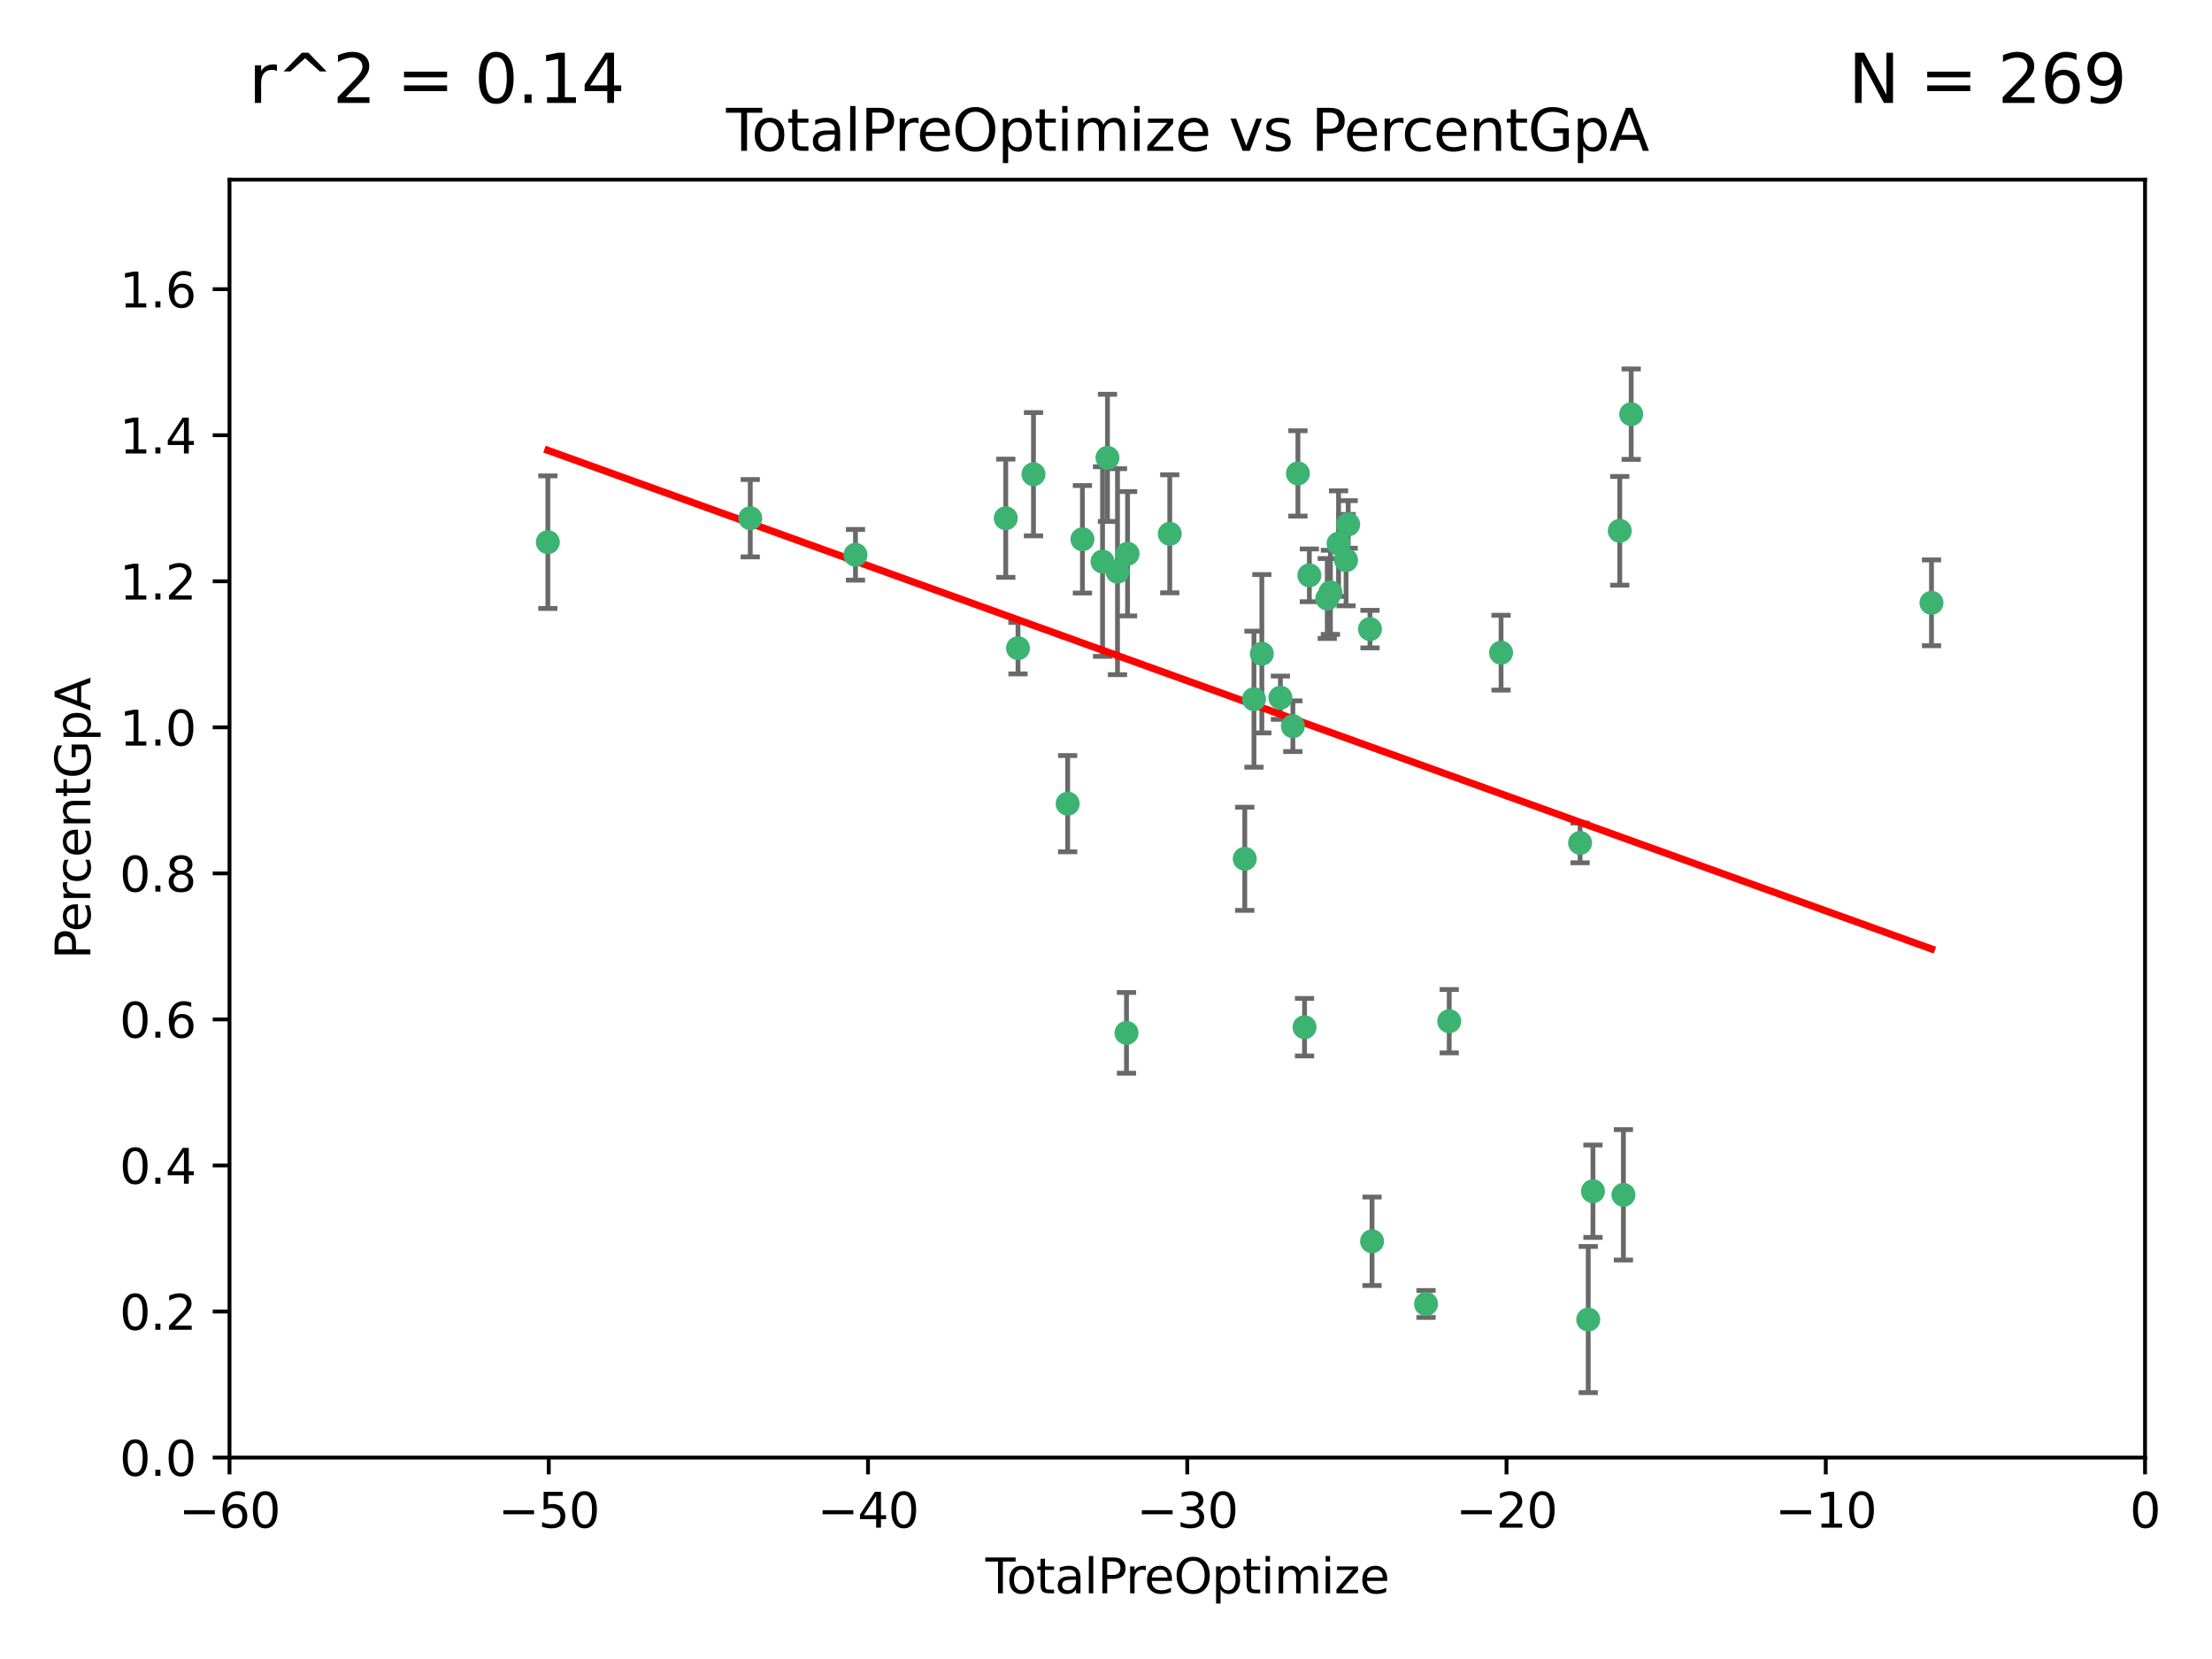 <?xml version="1.0" encoding="utf-8" standalone="no"?>
<!DOCTYPE svg PUBLIC "-//W3C//DTD SVG 1.1//EN"
  "http://www.w3.org/Graphics/SVG/1.1/DTD/svg11.dtd">
<svg xmlns:xlink="http://www.w3.org/1999/xlink" width="460.8pt" height="345.6pt" viewBox="0 0 460.8 345.6" xmlns="http://www.w3.org/2000/svg" version="1.1">
 <defs>
  <style type="text/css">*{stroke-linejoin: round; stroke-linecap: butt}</style>
 </defs>
 <g id="figure_1">
  <g id="patch_1">
   <path d="M 0 345.6 
L 460.8 345.6 
L 460.8 0 
L 0 0 
z
" style="fill: #ffffff"/>
  </g>
  <g id="axes_1">
   <g id="patch_2">
    <path d="M 47.81 303.64 
L 446.85 303.64 
L 446.85 37.422 
L 47.81 37.422 
z
" style="fill: #ffffff"/>
   </g>
   <g id="PathCollection_1">
    <defs>
     <path id="m03fcc52e86" d="M 0 1.118 
C 0.297 1.118 0.581 1 0.791 0.791 
C 1 0.581 1.118 0.297 1.118 0 
C 1.118 -0.297 1 -0.581 0.791 -0.791 
C 0.581 -1 0.297 -1.118 0 -1.118 
C -0.297 -1.118 -0.581 -1 -0.791 -0.791 
C -1 -0.581 -1.118 -0.297 -1.118 0 
C -1.118 0.297 -1 0.581 -0.791 0.791 
C -0.581 1 -0.297 1.118 0 1.118 
z
" style="stroke: #3cb371"/>
    </defs>
    <g clip-path="url(#pe4e4aa3146)">
     <use xlink:href="#m03fcc52e86" x="114.124" y="112.942" style="fill: #3cb371; stroke: #3cb371"/>
     <use xlink:href="#m03fcc52e86" x="156.294" y="107.951" style="fill: #3cb371; stroke: #3cb371"/>
     <use xlink:href="#m03fcc52e86" x="178.212" y="115.575" style="fill: #3cb371; stroke: #3cb371"/>
     <use xlink:href="#m03fcc52e86" x="209.52" y="107.957" style="fill: #3cb371; stroke: #3cb371"/>
     <use xlink:href="#m03fcc52e86" x="212.071" y="135.027" style="fill: #3cb371; stroke: #3cb371"/>
     <use xlink:href="#m03fcc52e86" x="215.291" y="98.789" style="fill: #3cb371; stroke: #3cb371"/>
     <use xlink:href="#m03fcc52e86" x="222.415" y="167.422" style="fill: #3cb371; stroke: #3cb371"/>
     <use xlink:href="#m03fcc52e86" x="225.49" y="112.342" style="fill: #3cb371; stroke: #3cb371"/>
     <use xlink:href="#m03fcc52e86" x="229.683" y="116.981" style="fill: #3cb371; stroke: #3cb371"/>
     <use xlink:href="#m03fcc52e86" x="230.709" y="95.379" style="fill: #3cb371; stroke: #3cb371"/>
     <use xlink:href="#m03fcc52e86" x="232.794" y="119.09" style="fill: #3cb371; stroke: #3cb371"/>
     <use xlink:href="#m03fcc52e86" x="234.671" y="215.165" style="fill: #3cb371; stroke: #3cb371"/>
     <use xlink:href="#m03fcc52e86" x="234.891" y="115.354" style="fill: #3cb371; stroke: #3cb371"/>
     <use xlink:href="#m03fcc52e86" x="243.682" y="111.2" style="fill: #3cb371; stroke: #3cb371"/>
     <use xlink:href="#m03fcc52e86" x="259.308" y="178.902" style="fill: #3cb371; stroke: #3cb371"/>
     <use xlink:href="#m03fcc52e86" x="261.223" y="145.65" style="fill: #3cb371; stroke: #3cb371"/>
     <use xlink:href="#m03fcc52e86" x="262.865" y="136.185" style="fill: #3cb371; stroke: #3cb371"/>
     <use xlink:href="#m03fcc52e86" x="266.733" y="145.347" style="fill: #3cb371; stroke: #3cb371"/>
     <use xlink:href="#m03fcc52e86" x="269.328" y="151.28" style="fill: #3cb371; stroke: #3cb371"/>
     <use xlink:href="#m03fcc52e86" x="270.381" y="98.62" style="fill: #3cb371; stroke: #3cb371"/>
     <use xlink:href="#m03fcc52e86" x="271.762" y="213.983" style="fill: #3cb371; stroke: #3cb371"/>
     <use xlink:href="#m03fcc52e86" x="272.764" y="119.85" style="fill: #3cb371; stroke: #3cb371"/>
     <use xlink:href="#m03fcc52e86" x="276.495" y="124.676" style="fill: #3cb371; stroke: #3cb371"/>
     <use xlink:href="#m03fcc52e86" x="277.15" y="123.393" style="fill: #3cb371; stroke: #3cb371"/>
     <use xlink:href="#m03fcc52e86" x="278.846" y="113.24" style="fill: #3cb371; stroke: #3cb371"/>
     <use xlink:href="#m03fcc52e86" x="280.408" y="116.68" style="fill: #3cb371; stroke: #3cb371"/>
     <use xlink:href="#m03fcc52e86" x="280.853" y="109.247" style="fill: #3cb371; stroke: #3cb371"/>
     <use xlink:href="#m03fcc52e86" x="285.392" y="131.055" style="fill: #3cb371; stroke: #3cb371"/>
     <use xlink:href="#m03fcc52e86" x="285.823" y="258.58" style="fill: #3cb371; stroke: #3cb371"/>
     <use xlink:href="#m03fcc52e86" x="297.068" y="271.638" style="fill: #3cb371; stroke: #3cb371"/>
     <use xlink:href="#m03fcc52e86" x="301.902" y="212.736" style="fill: #3cb371; stroke: #3cb371"/>
     <use xlink:href="#m03fcc52e86" x="312.699" y="135.965" style="fill: #3cb371; stroke: #3cb371"/>
     <use xlink:href="#m03fcc52e86" x="329.161" y="175.595" style="fill: #3cb371; stroke: #3cb371"/>
     <use xlink:href="#m03fcc52e86" x="330.86" y="274.885" style="fill: #3cb371; stroke: #3cb371"/>
     <use xlink:href="#m03fcc52e86" x="331.843" y="248.154" style="fill: #3cb371; stroke: #3cb371"/>
     <use xlink:href="#m03fcc52e86" x="337.425" y="110.578" style="fill: #3cb371; stroke: #3cb371"/>
     <use xlink:href="#m03fcc52e86" x="338.189" y="248.906" style="fill: #3cb371; stroke: #3cb371"/>
     <use xlink:href="#m03fcc52e86" x="339.806" y="86.28" style="fill: #3cb371; stroke: #3cb371"/>
     <use xlink:href="#m03fcc52e86" x="402.364" y="125.576" style="fill: #3cb371; stroke: #3cb371"/>
    </g>
   </g>
   <g id="matplotlib.axis_1">
    <g id="xtick_1">
     <g id="line2d_1">
      <defs>
       <path id="m1da0d27ad4" d="M 0 0 
L 0 3.5 
" style="stroke: #000000; stroke-width: 0.8"/>
      </defs>
      <g>
       <use xlink:href="#m1da0d27ad4" x="47.81" y="303.64" style="stroke: #000000; stroke-width: 0.8"/>
      </g>
     </g>
     <g id="text_1">
      <!-- −60 -->
      <g transform="translate(37.258 318.238)scale(0.1 -0.1)">
       <defs>
        <path id="DejaVuSans-2212" d="M 678 2272 
L 4684 2272 
L 4684 1741 
L 678 1741 
L 678 2272 
z
" transform="scale(0.016)"/>
        <path id="DejaVuSans-36" d="M 2113 2584 
Q 1688 2584 1439 2293 
Q 1191 2003 1191 1497 
Q 1191 994 1439 701 
Q 1688 409 2113 409 
Q 2538 409 2786 701 
Q 3034 994 3034 1497 
Q 3034 2003 2786 2293 
Q 2538 2584 2113 2584 
z
M 3366 4563 
L 3366 3988 
Q 3128 4100 2886 4159 
Q 2644 4219 2406 4219 
Q 1781 4219 1451 3797 
Q 1122 3375 1075 2522 
Q 1259 2794 1537 2939 
Q 1816 3084 2150 3084 
Q 2853 3084 3261 2657 
Q 3669 2231 3669 1497 
Q 3669 778 3244 343 
Q 2819 -91 2113 -91 
Q 1303 -91 875 529 
Q 447 1150 447 2328 
Q 447 3434 972 4092 
Q 1497 4750 2381 4750 
Q 2619 4750 2861 4703 
Q 3103 4656 3366 4563 
z
" transform="scale(0.016)"/>
        <path id="DejaVuSans-30" d="M 2034 4250 
Q 1547 4250 1301 3770 
Q 1056 3291 1056 2328 
Q 1056 1369 1301 889 
Q 1547 409 2034 409 
Q 2525 409 2770 889 
Q 3016 1369 3016 2328 
Q 3016 3291 2770 3770 
Q 2525 4250 2034 4250 
z
M 2034 4750 
Q 2819 4750 3233 4129 
Q 3647 3509 3647 2328 
Q 3647 1150 3233 529 
Q 2819 -91 2034 -91 
Q 1250 -91 836 529 
Q 422 1150 422 2328 
Q 422 3509 836 4129 
Q 1250 4750 2034 4750 
z
" transform="scale(0.016)"/>
       </defs>
       <use xlink:href="#DejaVuSans-2212"/>
       <use xlink:href="#DejaVuSans-36" x="83.789"/>
       <use xlink:href="#DejaVuSans-30" x="147.412"/>
      </g>
     </g>
    </g>
    <g id="xtick_2">
     <g id="line2d_2">
      <g>
       <use xlink:href="#m1da0d27ad4" x="114.317" y="303.64" style="stroke: #000000; stroke-width: 0.8"/>
      </g>
     </g>
     <g id="text_2">
      <!-- −50 -->
      <g transform="translate(103.764 318.238)scale(0.1 -0.1)">
       <defs>
        <path id="DejaVuSans-35" d="M 691 4666 
L 3169 4666 
L 3169 4134 
L 1269 4134 
L 1269 2991 
Q 1406 3038 1543 3061 
Q 1681 3084 1819 3084 
Q 2600 3084 3056 2656 
Q 3513 2228 3513 1497 
Q 3513 744 3044 326 
Q 2575 -91 1722 -91 
Q 1428 -91 1123 -41 
Q 819 9 494 109 
L 494 744 
Q 775 591 1075 516 
Q 1375 441 1709 441 
Q 2250 441 2565 725 
Q 2881 1009 2881 1497 
Q 2881 1984 2565 2268 
Q 2250 2553 1709 2553 
Q 1456 2553 1204 2497 
Q 953 2441 691 2322 
L 691 4666 
z
" transform="scale(0.016)"/>
       </defs>
       <use xlink:href="#DejaVuSans-2212"/>
       <use xlink:href="#DejaVuSans-35" x="83.789"/>
       <use xlink:href="#DejaVuSans-30" x="147.412"/>
      </g>
     </g>
    </g>
    <g id="xtick_3">
     <g id="line2d_3">
      <g>
       <use xlink:href="#m1da0d27ad4" x="180.823" y="303.64" style="stroke: #000000; stroke-width: 0.8"/>
      </g>
     </g>
     <g id="text_3">
      <!-- −40 -->
      <g transform="translate(170.271 318.238)scale(0.1 -0.1)">
       <defs>
        <path id="DejaVuSans-34" d="M 2419 4116 
L 825 1625 
L 2419 1625 
L 2419 4116 
z
M 2253 4666 
L 3047 4666 
L 3047 1625 
L 3713 1625 
L 3713 1100 
L 3047 1100 
L 3047 0 
L 2419 0 
L 2419 1100 
L 313 1100 
L 313 1709 
L 2253 4666 
z
" transform="scale(0.016)"/>
       </defs>
       <use xlink:href="#DejaVuSans-2212"/>
       <use xlink:href="#DejaVuSans-34" x="83.789"/>
       <use xlink:href="#DejaVuSans-30" x="147.412"/>
      </g>
     </g>
    </g>
    <g id="xtick_4">
     <g id="line2d_4">
      <g>
       <use xlink:href="#m1da0d27ad4" x="247.33" y="303.64" style="stroke: #000000; stroke-width: 0.8"/>
      </g>
     </g>
     <g id="text_4">
      <!-- −30 -->
      <g transform="translate(236.778 318.238)scale(0.1 -0.1)">
       <defs>
        <path id="DejaVuSans-33" d="M 2597 2516 
Q 3050 2419 3304 2112 
Q 3559 1806 3559 1356 
Q 3559 666 3084 287 
Q 2609 -91 1734 -91 
Q 1441 -91 1130 -33 
Q 819 25 488 141 
L 488 750 
Q 750 597 1062 519 
Q 1375 441 1716 441 
Q 2309 441 2620 675 
Q 2931 909 2931 1356 
Q 2931 1769 2642 2001 
Q 2353 2234 1838 2234 
L 1294 2234 
L 1294 2753 
L 1863 2753 
Q 2328 2753 2575 2939 
Q 2822 3125 2822 3475 
Q 2822 3834 2567 4026 
Q 2313 4219 1838 4219 
Q 1578 4219 1281 4162 
Q 984 4106 628 3988 
L 628 4550 
Q 988 4650 1302 4700 
Q 1616 4750 1894 4750 
Q 2613 4750 3031 4423 
Q 3450 4097 3450 3541 
Q 3450 3153 3228 2886 
Q 3006 2619 2597 2516 
z
" transform="scale(0.016)"/>
       </defs>
       <use xlink:href="#DejaVuSans-2212"/>
       <use xlink:href="#DejaVuSans-33" x="83.789"/>
       <use xlink:href="#DejaVuSans-30" x="147.412"/>
      </g>
     </g>
    </g>
    <g id="xtick_5">
     <g id="line2d_5">
      <g>
       <use xlink:href="#m1da0d27ad4" x="313.837" y="303.64" style="stroke: #000000; stroke-width: 0.8"/>
      </g>
     </g>
     <g id="text_5">
      <!-- −20 -->
      <g transform="translate(303.284 318.238)scale(0.1 -0.1)">
       <defs>
        <path id="DejaVuSans-32" d="M 1228 531 
L 3431 531 
L 3431 0 
L 469 0 
L 469 531 
Q 828 903 1448 1529 
Q 2069 2156 2228 2338 
Q 2531 2678 2651 2914 
Q 2772 3150 2772 3378 
Q 2772 3750 2511 3984 
Q 2250 4219 1831 4219 
Q 1534 4219 1204 4116 
Q 875 4013 500 3803 
L 500 4441 
Q 881 4594 1212 4672 
Q 1544 4750 1819 4750 
Q 2544 4750 2975 4387 
Q 3406 4025 3406 3419 
Q 3406 3131 3298 2873 
Q 3191 2616 2906 2266 
Q 2828 2175 2409 1742 
Q 1991 1309 1228 531 
z
" transform="scale(0.016)"/>
       </defs>
       <use xlink:href="#DejaVuSans-2212"/>
       <use xlink:href="#DejaVuSans-32" x="83.789"/>
       <use xlink:href="#DejaVuSans-30" x="147.412"/>
      </g>
     </g>
    </g>
    <g id="xtick_6">
     <g id="line2d_6">
      <g>
       <use xlink:href="#m1da0d27ad4" x="380.343" y="303.64" style="stroke: #000000; stroke-width: 0.8"/>
      </g>
     </g>
     <g id="text_6">
      <!-- −10 -->
      <g transform="translate(369.791 318.238)scale(0.1 -0.1)">
       <defs>
        <path id="DejaVuSans-31" d="M 794 531 
L 1825 531 
L 1825 4091 
L 703 3866 
L 703 4441 
L 1819 4666 
L 2450 4666 
L 2450 531 
L 3481 531 
L 3481 0 
L 794 0 
L 794 531 
z
" transform="scale(0.016)"/>
       </defs>
       <use xlink:href="#DejaVuSans-2212"/>
       <use xlink:href="#DejaVuSans-31" x="83.789"/>
       <use xlink:href="#DejaVuSans-30" x="147.412"/>
      </g>
     </g>
    </g>
    <g id="xtick_7">
     <g id="line2d_7">
      <g>
       <use xlink:href="#m1da0d27ad4" x="446.85" y="303.64" style="stroke: #000000; stroke-width: 0.8"/>
      </g>
     </g>
     <g id="text_7">
      <!-- 0 -->
      <g transform="translate(443.669 318.238)scale(0.1 -0.1)">
       <use xlink:href="#DejaVuSans-30"/>
      </g>
     </g>
    </g>
    <g id="text_8">
     <!-- TotalPreOptimize -->
     <g transform="translate(205.287 331.917)scale(0.1 -0.1)">
      <defs>
       <path id="DejaVuSans-54" d="M -19 4666 
L 3928 4666 
L 3928 4134 
L 2272 4134 
L 2272 0 
L 1638 0 
L 1638 4134 
L -19 4134 
L -19 4666 
z
" transform="scale(0.016)"/>
       <path id="DejaVuSans-6f" d="M 1959 3097 
Q 1497 3097 1228 2736 
Q 959 2375 959 1747 
Q 959 1119 1226 758 
Q 1494 397 1959 397 
Q 2419 397 2687 759 
Q 2956 1122 2956 1747 
Q 2956 2369 2687 2733 
Q 2419 3097 1959 3097 
z
M 1959 3584 
Q 2709 3584 3137 3096 
Q 3566 2609 3566 1747 
Q 3566 888 3137 398 
Q 2709 -91 1959 -91 
Q 1206 -91 779 398 
Q 353 888 353 1747 
Q 353 2609 779 3096 
Q 1206 3584 1959 3584 
z
" transform="scale(0.016)"/>
       <path id="DejaVuSans-74" d="M 1172 4494 
L 1172 3500 
L 2356 3500 
L 2356 3053 
L 1172 3053 
L 1172 1153 
Q 1172 725 1289 603 
Q 1406 481 1766 481 
L 2356 481 
L 2356 0 
L 1766 0 
Q 1100 0 847 248 
Q 594 497 594 1153 
L 594 3053 
L 172 3053 
L 172 3500 
L 594 3500 
L 594 4494 
L 1172 4494 
z
" transform="scale(0.016)"/>
       <path id="DejaVuSans-61" d="M 2194 1759 
Q 1497 1759 1228 1600 
Q 959 1441 959 1056 
Q 959 750 1161 570 
Q 1363 391 1709 391 
Q 2188 391 2477 730 
Q 2766 1069 2766 1631 
L 2766 1759 
L 2194 1759 
z
M 3341 1997 
L 3341 0 
L 2766 0 
L 2766 531 
Q 2569 213 2275 61 
Q 1981 -91 1556 -91 
Q 1019 -91 701 211 
Q 384 513 384 1019 
Q 384 1609 779 1909 
Q 1175 2209 1959 2209 
L 2766 2209 
L 2766 2266 
Q 2766 2663 2505 2880 
Q 2244 3097 1772 3097 
Q 1472 3097 1187 3025 
Q 903 2953 641 2809 
L 641 3341 
Q 956 3463 1253 3523 
Q 1550 3584 1831 3584 
Q 2591 3584 2966 3190 
Q 3341 2797 3341 1997 
z
" transform="scale(0.016)"/>
       <path id="DejaVuSans-6c" d="M 603 4863 
L 1178 4863 
L 1178 0 
L 603 0 
L 603 4863 
z
" transform="scale(0.016)"/>
       <path id="DejaVuSans-50" d="M 1259 4147 
L 1259 2394 
L 2053 2394 
Q 2494 2394 2734 2622 
Q 2975 2850 2975 3272 
Q 2975 3691 2734 3919 
Q 2494 4147 2053 4147 
L 1259 4147 
z
M 628 4666 
L 2053 4666 
Q 2838 4666 3239 4311 
Q 3641 3956 3641 3272 
Q 3641 2581 3239 2228 
Q 2838 1875 2053 1875 
L 1259 1875 
L 1259 0 
L 628 0 
L 628 4666 
z
" transform="scale(0.016)"/>
       <path id="DejaVuSans-72" d="M 2631 2963 
Q 2534 3019 2420 3045 
Q 2306 3072 2169 3072 
Q 1681 3072 1420 2755 
Q 1159 2438 1159 1844 
L 1159 0 
L 581 0 
L 581 3500 
L 1159 3500 
L 1159 2956 
Q 1341 3275 1631 3429 
Q 1922 3584 2338 3584 
Q 2397 3584 2469 3576 
Q 2541 3569 2628 3553 
L 2631 2963 
z
" transform="scale(0.016)"/>
       <path id="DejaVuSans-65" d="M 3597 1894 
L 3597 1613 
L 953 1613 
Q 991 1019 1311 708 
Q 1631 397 2203 397 
Q 2534 397 2845 478 
Q 3156 559 3463 722 
L 3463 178 
Q 3153 47 2828 -22 
Q 2503 -91 2169 -91 
Q 1331 -91 842 396 
Q 353 884 353 1716 
Q 353 2575 817 3079 
Q 1281 3584 2069 3584 
Q 2775 3584 3186 3129 
Q 3597 2675 3597 1894 
z
M 3022 2063 
Q 3016 2534 2758 2815 
Q 2500 3097 2075 3097 
Q 1594 3097 1305 2825 
Q 1016 2553 972 2059 
L 3022 2063 
z
" transform="scale(0.016)"/>
       <path id="DejaVuSans-4f" d="M 2522 4238 
Q 1834 4238 1429 3725 
Q 1025 3213 1025 2328 
Q 1025 1447 1429 934 
Q 1834 422 2522 422 
Q 3209 422 3611 934 
Q 4013 1447 4013 2328 
Q 4013 3213 3611 3725 
Q 3209 4238 2522 4238 
z
M 2522 4750 
Q 3503 4750 4090 4092 
Q 4678 3434 4678 2328 
Q 4678 1225 4090 567 
Q 3503 -91 2522 -91 
Q 1538 -91 948 565 
Q 359 1222 359 2328 
Q 359 3434 948 4092 
Q 1538 4750 2522 4750 
z
" transform="scale(0.016)"/>
       <path id="DejaVuSans-70" d="M 1159 525 
L 1159 -1331 
L 581 -1331 
L 581 3500 
L 1159 3500 
L 1159 2969 
Q 1341 3281 1617 3432 
Q 1894 3584 2278 3584 
Q 2916 3584 3314 3078 
Q 3713 2572 3713 1747 
Q 3713 922 3314 415 
Q 2916 -91 2278 -91 
Q 1894 -91 1617 61 
Q 1341 213 1159 525 
z
M 3116 1747 
Q 3116 2381 2855 2742 
Q 2594 3103 2138 3103 
Q 1681 3103 1420 2742 
Q 1159 2381 1159 1747 
Q 1159 1113 1420 752 
Q 1681 391 2138 391 
Q 2594 391 2855 752 
Q 3116 1113 3116 1747 
z
" transform="scale(0.016)"/>
       <path id="DejaVuSans-69" d="M 603 3500 
L 1178 3500 
L 1178 0 
L 603 0 
L 603 3500 
z
M 603 4863 
L 1178 4863 
L 1178 4134 
L 603 4134 
L 603 4863 
z
" transform="scale(0.016)"/>
       <path id="DejaVuSans-6d" d="M 3328 2828 
Q 3544 3216 3844 3400 
Q 4144 3584 4550 3584 
Q 5097 3584 5394 3201 
Q 5691 2819 5691 2113 
L 5691 0 
L 5113 0 
L 5113 2094 
Q 5113 2597 4934 2840 
Q 4756 3084 4391 3084 
Q 3944 3084 3684 2787 
Q 3425 2491 3425 1978 
L 3425 0 
L 2847 0 
L 2847 2094 
Q 2847 2600 2669 2842 
Q 2491 3084 2119 3084 
Q 1678 3084 1418 2786 
Q 1159 2488 1159 1978 
L 1159 0 
L 581 0 
L 581 3500 
L 1159 3500 
L 1159 2956 
Q 1356 3278 1631 3431 
Q 1906 3584 2284 3584 
Q 2666 3584 2933 3390 
Q 3200 3197 3328 2828 
z
" transform="scale(0.016)"/>
       <path id="DejaVuSans-7a" d="M 353 3500 
L 3084 3500 
L 3084 2975 
L 922 459 
L 3084 459 
L 3084 0 
L 275 0 
L 275 525 
L 2438 3041 
L 353 3041 
L 353 3500 
z
" transform="scale(0.016)"/>
      </defs>
      <use xlink:href="#DejaVuSans-54"/>
      <use xlink:href="#DejaVuSans-6f" x="44.084"/>
      <use xlink:href="#DejaVuSans-74" x="105.266"/>
      <use xlink:href="#DejaVuSans-61" x="144.475"/>
      <use xlink:href="#DejaVuSans-6c" x="205.754"/>
      <use xlink:href="#DejaVuSans-50" x="233.537"/>
      <use xlink:href="#DejaVuSans-72" x="292.09"/>
      <use xlink:href="#DejaVuSans-65" x="330.953"/>
      <use xlink:href="#DejaVuSans-4f" x="392.477"/>
      <use xlink:href="#DejaVuSans-70" x="471.188"/>
      <use xlink:href="#DejaVuSans-74" x="534.664"/>
      <use xlink:href="#DejaVuSans-69" x="573.873"/>
      <use xlink:href="#DejaVuSans-6d" x="601.656"/>
      <use xlink:href="#DejaVuSans-69" x="699.068"/>
      <use xlink:href="#DejaVuSans-7a" x="726.852"/>
      <use xlink:href="#DejaVuSans-65" x="779.342"/>
     </g>
    </g>
   </g>
   <g id="matplotlib.axis_2">
    <g id="ytick_1">
     <g id="line2d_8">
      <defs>
       <path id="m3405fea7a6" d="M 0 0 
L -3.5 0 
" style="stroke: #000000; stroke-width: 0.8"/>
      </defs>
      <g>
       <use xlink:href="#m3405fea7a6" x="47.81" y="303.64" style="stroke: #000000; stroke-width: 0.8"/>
      </g>
     </g>
     <g id="text_9">
      <!-- 0.0 -->
      <g transform="translate(24.907 307.439)scale(0.1 -0.1)">
       <defs>
        <path id="DejaVuSans-2e" d="M 684 794 
L 1344 794 
L 1344 0 
L 684 0 
L 684 794 
z
" transform="scale(0.016)"/>
       </defs>
       <use xlink:href="#DejaVuSans-30"/>
       <use xlink:href="#DejaVuSans-2e" x="63.623"/>
       <use xlink:href="#DejaVuSans-30" x="95.41"/>
      </g>
     </g>
    </g>
    <g id="ytick_2">
     <g id="line2d_9">
      <g>
       <use xlink:href="#m3405fea7a6" x="47.81" y="273.215" style="stroke: #000000; stroke-width: 0.8"/>
      </g>
     </g>
     <g id="text_10">
      <!-- 0.2 -->
      <g transform="translate(24.907 277.014)scale(0.1 -0.1)">
       <use xlink:href="#DejaVuSans-30"/>
       <use xlink:href="#DejaVuSans-2e" x="63.623"/>
       <use xlink:href="#DejaVuSans-32" x="95.41"/>
      </g>
     </g>
    </g>
    <g id="ytick_3">
     <g id="line2d_10">
      <g>
       <use xlink:href="#m3405fea7a6" x="47.81" y="242.79" style="stroke: #000000; stroke-width: 0.8"/>
      </g>
     </g>
     <g id="text_11">
      <!-- 0.4 -->
      <g transform="translate(24.907 246.589)scale(0.1 -0.1)">
       <use xlink:href="#DejaVuSans-30"/>
       <use xlink:href="#DejaVuSans-2e" x="63.623"/>
       <use xlink:href="#DejaVuSans-34" x="95.41"/>
      </g>
     </g>
    </g>
    <g id="ytick_4">
     <g id="line2d_11">
      <g>
       <use xlink:href="#m3405fea7a6" x="47.81" y="212.365" style="stroke: #000000; stroke-width: 0.8"/>
      </g>
     </g>
     <g id="text_12">
      <!-- 0.6 -->
      <g transform="translate(24.907 216.164)scale(0.1 -0.1)">
       <use xlink:href="#DejaVuSans-30"/>
       <use xlink:href="#DejaVuSans-2e" x="63.623"/>
       <use xlink:href="#DejaVuSans-36" x="95.41"/>
      </g>
     </g>
    </g>
    <g id="ytick_5">
     <g id="line2d_12">
      <g>
       <use xlink:href="#m3405fea7a6" x="47.81" y="181.94" style="stroke: #000000; stroke-width: 0.8"/>
      </g>
     </g>
     <g id="text_13">
      <!-- 0.8 -->
      <g transform="translate(24.907 185.739)scale(0.1 -0.1)">
       <defs>
        <path id="DejaVuSans-38" d="M 2034 2216 
Q 1584 2216 1326 1975 
Q 1069 1734 1069 1313 
Q 1069 891 1326 650 
Q 1584 409 2034 409 
Q 2484 409 2743 651 
Q 3003 894 3003 1313 
Q 3003 1734 2745 1975 
Q 2488 2216 2034 2216 
z
M 1403 2484 
Q 997 2584 770 2862 
Q 544 3141 544 3541 
Q 544 4100 942 4425 
Q 1341 4750 2034 4750 
Q 2731 4750 3128 4425 
Q 3525 4100 3525 3541 
Q 3525 3141 3298 2862 
Q 3072 2584 2669 2484 
Q 3125 2378 3379 2068 
Q 3634 1759 3634 1313 
Q 3634 634 3220 271 
Q 2806 -91 2034 -91 
Q 1263 -91 848 271 
Q 434 634 434 1313 
Q 434 1759 690 2068 
Q 947 2378 1403 2484 
z
M 1172 3481 
Q 1172 3119 1398 2916 
Q 1625 2713 2034 2713 
Q 2441 2713 2670 2916 
Q 2900 3119 2900 3481 
Q 2900 3844 2670 4047 
Q 2441 4250 2034 4250 
Q 1625 4250 1398 4047 
Q 1172 3844 1172 3481 
z
" transform="scale(0.016)"/>
       </defs>
       <use xlink:href="#DejaVuSans-30"/>
       <use xlink:href="#DejaVuSans-2e" x="63.623"/>
       <use xlink:href="#DejaVuSans-38" x="95.41"/>
      </g>
     </g>
    </g>
    <g id="ytick_6">
     <g id="line2d_13">
      <g>
       <use xlink:href="#m3405fea7a6" x="47.81" y="151.515" style="stroke: #000000; stroke-width: 0.8"/>
      </g>
     </g>
     <g id="text_14">
      <!-- 1.0 -->
      <g transform="translate(24.907 155.315)scale(0.1 -0.1)">
       <use xlink:href="#DejaVuSans-31"/>
       <use xlink:href="#DejaVuSans-2e" x="63.623"/>
       <use xlink:href="#DejaVuSans-30" x="95.41"/>
      </g>
     </g>
    </g>
    <g id="ytick_7">
     <g id="line2d_14">
      <g>
       <use xlink:href="#m3405fea7a6" x="47.81" y="121.09" style="stroke: #000000; stroke-width: 0.8"/>
      </g>
     </g>
     <g id="text_15">
      <!-- 1.2 -->
      <g transform="translate(24.907 124.89)scale(0.1 -0.1)">
       <use xlink:href="#DejaVuSans-31"/>
       <use xlink:href="#DejaVuSans-2e" x="63.623"/>
       <use xlink:href="#DejaVuSans-32" x="95.41"/>
      </g>
     </g>
    </g>
    <g id="ytick_8">
     <g id="line2d_15">
      <g>
       <use xlink:href="#m3405fea7a6" x="47.81" y="90.665" style="stroke: #000000; stroke-width: 0.8"/>
      </g>
     </g>
     <g id="text_16">
      <!-- 1.4 -->
      <g transform="translate(24.907 94.465)scale(0.1 -0.1)">
       <use xlink:href="#DejaVuSans-31"/>
       <use xlink:href="#DejaVuSans-2e" x="63.623"/>
       <use xlink:href="#DejaVuSans-34" x="95.41"/>
      </g>
     </g>
    </g>
    <g id="ytick_9">
     <g id="line2d_16">
      <g>
       <use xlink:href="#m3405fea7a6" x="47.81" y="60.241" style="stroke: #000000; stroke-width: 0.8"/>
      </g>
     </g>
     <g id="text_17">
      <!-- 1.6 -->
      <g transform="translate(24.907 64.04)scale(0.1 -0.1)">
       <use xlink:href="#DejaVuSans-31"/>
       <use xlink:href="#DejaVuSans-2e" x="63.623"/>
       <use xlink:href="#DejaVuSans-36" x="95.41"/>
      </g>
     </g>
    </g>
    <g id="text_18">
     <!-- PercentGpA -->
     <g transform="translate(18.827 199.807)rotate(-90)scale(0.1 -0.1)">
      <defs>
       <path id="DejaVuSans-63" d="M 3122 3366 
L 3122 2828 
Q 2878 2963 2633 3030 
Q 2388 3097 2138 3097 
Q 1578 3097 1268 2742 
Q 959 2388 959 1747 
Q 959 1106 1268 751 
Q 1578 397 2138 397 
Q 2388 397 2633 464 
Q 2878 531 3122 666 
L 3122 134 
Q 2881 22 2623 -34 
Q 2366 -91 2075 -91 
Q 1284 -91 818 406 
Q 353 903 353 1747 
Q 353 2603 823 3093 
Q 1294 3584 2113 3584 
Q 2378 3584 2631 3529 
Q 2884 3475 3122 3366 
z
" transform="scale(0.016)"/>
       <path id="DejaVuSans-6e" d="M 3513 2113 
L 3513 0 
L 2938 0 
L 2938 2094 
Q 2938 2591 2744 2837 
Q 2550 3084 2163 3084 
Q 1697 3084 1428 2787 
Q 1159 2491 1159 1978 
L 1159 0 
L 581 0 
L 581 3500 
L 1159 3500 
L 1159 2956 
Q 1366 3272 1645 3428 
Q 1925 3584 2291 3584 
Q 2894 3584 3203 3211 
Q 3513 2838 3513 2113 
z
" transform="scale(0.016)"/>
       <path id="DejaVuSans-47" d="M 3809 666 
L 3809 1919 
L 2778 1919 
L 2778 2438 
L 4434 2438 
L 4434 434 
Q 4069 175 3628 42 
Q 3188 -91 2688 -91 
Q 1594 -91 976 548 
Q 359 1188 359 2328 
Q 359 3472 976 4111 
Q 1594 4750 2688 4750 
Q 3144 4750 3555 4637 
Q 3966 4525 4313 4306 
L 4313 3634 
Q 3963 3931 3569 4081 
Q 3175 4231 2741 4231 
Q 1884 4231 1454 3753 
Q 1025 3275 1025 2328 
Q 1025 1384 1454 906 
Q 1884 428 2741 428 
Q 3075 428 3337 486 
Q 3600 544 3809 666 
z
" transform="scale(0.016)"/>
       <path id="DejaVuSans-41" d="M 2188 4044 
L 1331 1722 
L 3047 1722 
L 2188 4044 
z
M 1831 4666 
L 2547 4666 
L 4325 0 
L 3669 0 
L 3244 1197 
L 1141 1197 
L 716 0 
L 50 0 
L 1831 4666 
z
" transform="scale(0.016)"/>
      </defs>
      <use xlink:href="#DejaVuSans-50"/>
      <use xlink:href="#DejaVuSans-65" x="56.678"/>
      <use xlink:href="#DejaVuSans-72" x="118.201"/>
      <use xlink:href="#DejaVuSans-63" x="157.064"/>
      <use xlink:href="#DejaVuSans-65" x="212.045"/>
      <use xlink:href="#DejaVuSans-6e" x="273.568"/>
      <use xlink:href="#DejaVuSans-74" x="336.947"/>
      <use xlink:href="#DejaVuSans-47" x="376.156"/>
      <use xlink:href="#DejaVuSans-70" x="453.646"/>
      <use xlink:href="#DejaVuSans-41" x="517.123"/>
     </g>
    </g>
   </g>
   <g id="LineCollection_1">
    <path d="M 114.124 126.749 
L 114.124 99.136 
" clip-path="url(#pe4e4aa3146)" style="fill: none; stroke: #696969"/>
    <path d="M 156.294 116.01 
L 156.294 99.892 
" clip-path="url(#pe4e4aa3146)" style="fill: none; stroke: #696969"/>
    <path d="M 178.212 120.851 
L 178.212 110.299 
" clip-path="url(#pe4e4aa3146)" style="fill: none; stroke: #696969"/>
    <path d="M 209.52 120.272 
L 209.52 95.642 
" clip-path="url(#pe4e4aa3146)" style="fill: none; stroke: #696969"/>
    <path d="M 212.071 140.389 
L 212.071 129.666 
" clip-path="url(#pe4e4aa3146)" style="fill: none; stroke: #696969"/>
    <path d="M 215.291 111.63 
L 215.291 85.948 
" clip-path="url(#pe4e4aa3146)" style="fill: none; stroke: #696969"/>
    <path d="M 222.415 177.447 
L 222.415 157.397 
" clip-path="url(#pe4e4aa3146)" style="fill: none; stroke: #696969"/>
    <path d="M 225.49 123.537 
L 225.49 101.147 
" clip-path="url(#pe4e4aa3146)" style="fill: none; stroke: #696969"/>
    <path d="M 229.683 136.737 
L 229.683 97.225 
" clip-path="url(#pe4e4aa3146)" style="fill: none; stroke: #696969"/>
    <path d="M 230.709 108.623 
L 230.709 82.135 
" clip-path="url(#pe4e4aa3146)" style="fill: none; stroke: #696969"/>
    <path d="M 232.794 140.547 
L 232.794 97.632 
" clip-path="url(#pe4e4aa3146)" style="fill: none; stroke: #696969"/>
    <path d="M 234.671 223.575 
L 234.671 206.755 
" clip-path="url(#pe4e4aa3146)" style="fill: none; stroke: #696969"/>
    <path d="M 234.891 128.306 
L 234.891 102.403 
" clip-path="url(#pe4e4aa3146)" style="fill: none; stroke: #696969"/>
    <path d="M 243.682 123.495 
L 243.682 98.905 
" clip-path="url(#pe4e4aa3146)" style="fill: none; stroke: #696969"/>
    <path d="M 259.308 189.647 
L 259.308 168.157 
" clip-path="url(#pe4e4aa3146)" style="fill: none; stroke: #696969"/>
    <path d="M 261.223 159.818 
L 261.223 131.481 
" clip-path="url(#pe4e4aa3146)" style="fill: none; stroke: #696969"/>
    <path d="M 262.865 152.678 
L 262.865 119.692 
" clip-path="url(#pe4e4aa3146)" style="fill: none; stroke: #696969"/>
    <path d="M 266.733 149.857 
L 266.733 140.838 
" clip-path="url(#pe4e4aa3146)" style="fill: none; stroke: #696969"/>
    <path d="M 269.328 156.561 
L 269.328 145.999 
" clip-path="url(#pe4e4aa3146)" style="fill: none; stroke: #696969"/>
    <path d="M 270.381 107.507 
L 270.381 89.732 
" clip-path="url(#pe4e4aa3146)" style="fill: none; stroke: #696969"/>
    <path d="M 271.762 219.972 
L 271.762 207.993 
" clip-path="url(#pe4e4aa3146)" style="fill: none; stroke: #696969"/>
    <path d="M 272.764 125.343 
L 272.764 114.358 
" clip-path="url(#pe4e4aa3146)" style="fill: none; stroke: #696969"/>
    <path d="M 276.495 133.004 
L 276.495 116.348 
" clip-path="url(#pe4e4aa3146)" style="fill: none; stroke: #696969"/>
    <path d="M 277.15 132.157 
L 277.15 114.628 
" clip-path="url(#pe4e4aa3146)" style="fill: none; stroke: #696969"/>
    <path d="M 278.846 124.231 
L 278.846 102.249 
" clip-path="url(#pe4e4aa3146)" style="fill: none; stroke: #696969"/>
    <path d="M 280.408 126.199 
L 280.408 107.162 
" clip-path="url(#pe4e4aa3146)" style="fill: none; stroke: #696969"/>
    <path d="M 280.853 114.203 
L 280.853 104.291 
" clip-path="url(#pe4e4aa3146)" style="fill: none; stroke: #696969"/>
    <path d="M 285.392 134.965 
L 285.392 127.145 
" clip-path="url(#pe4e4aa3146)" style="fill: none; stroke: #696969"/>
    <path d="M 285.823 267.796 
L 285.823 249.365 
" clip-path="url(#pe4e4aa3146)" style="fill: none; stroke: #696969"/>
    <path d="M 297.068 274.449 
L 297.068 268.827 
" clip-path="url(#pe4e4aa3146)" style="fill: none; stroke: #696969"/>
    <path d="M 301.902 219.334 
L 301.902 206.138 
" clip-path="url(#pe4e4aa3146)" style="fill: none; stroke: #696969"/>
    <path d="M 312.699 143.756 
L 312.699 128.173 
" clip-path="url(#pe4e4aa3146)" style="fill: none; stroke: #696969"/>
    <path d="M 329.161 179.732 
L 329.161 171.458 
" clip-path="url(#pe4e4aa3146)" style="fill: none; stroke: #696969"/>
    <path d="M 330.86 290.106 
L 330.86 259.664 
" clip-path="url(#pe4e4aa3146)" style="fill: none; stroke: #696969"/>
    <path d="M 331.843 257.779 
L 331.843 238.529 
" clip-path="url(#pe4e4aa3146)" style="fill: none; stroke: #696969"/>
    <path d="M 337.425 121.904 
L 337.425 99.253 
" clip-path="url(#pe4e4aa3146)" style="fill: none; stroke: #696969"/>
    <path d="M 338.189 262.487 
L 338.189 235.325 
" clip-path="url(#pe4e4aa3146)" style="fill: none; stroke: #696969"/>
    <path d="M 339.806 95.699 
L 339.806 76.861 
" clip-path="url(#pe4e4aa3146)" style="fill: none; stroke: #696969"/>
    <path d="M 402.364 134.516 
L 402.364 116.637 
" clip-path="url(#pe4e4aa3146)" style="fill: none; stroke: #696969"/>
   </g>
   <g id="line2d_17">
    <defs>
     <path id="ma1aa4b0641" d="M 2 0 
L -2 -0 
" style="stroke: #696969"/>
    </defs>
    <g clip-path="url(#pe4e4aa3146)">
     <use xlink:href="#ma1aa4b0641" x="114.124" y="126.749" style="fill: #696969; stroke: #696969"/>
     <use xlink:href="#ma1aa4b0641" x="156.294" y="116.01" style="fill: #696969; stroke: #696969"/>
     <use xlink:href="#ma1aa4b0641" x="178.212" y="120.851" style="fill: #696969; stroke: #696969"/>
     <use xlink:href="#ma1aa4b0641" x="209.52" y="120.272" style="fill: #696969; stroke: #696969"/>
     <use xlink:href="#ma1aa4b0641" x="212.071" y="140.389" style="fill: #696969; stroke: #696969"/>
     <use xlink:href="#ma1aa4b0641" x="215.291" y="111.63" style="fill: #696969; stroke: #696969"/>
     <use xlink:href="#ma1aa4b0641" x="222.415" y="177.447" style="fill: #696969; stroke: #696969"/>
     <use xlink:href="#ma1aa4b0641" x="225.49" y="123.537" style="fill: #696969; stroke: #696969"/>
     <use xlink:href="#ma1aa4b0641" x="229.683" y="136.737" style="fill: #696969; stroke: #696969"/>
     <use xlink:href="#ma1aa4b0641" x="230.709" y="108.623" style="fill: #696969; stroke: #696969"/>
     <use xlink:href="#ma1aa4b0641" x="232.794" y="140.547" style="fill: #696969; stroke: #696969"/>
     <use xlink:href="#ma1aa4b0641" x="234.671" y="223.575" style="fill: #696969; stroke: #696969"/>
     <use xlink:href="#ma1aa4b0641" x="234.891" y="128.306" style="fill: #696969; stroke: #696969"/>
     <use xlink:href="#ma1aa4b0641" x="243.682" y="123.495" style="fill: #696969; stroke: #696969"/>
     <use xlink:href="#ma1aa4b0641" x="259.308" y="189.647" style="fill: #696969; stroke: #696969"/>
     <use xlink:href="#ma1aa4b0641" x="261.223" y="159.818" style="fill: #696969; stroke: #696969"/>
     <use xlink:href="#ma1aa4b0641" x="262.865" y="152.678" style="fill: #696969; stroke: #696969"/>
     <use xlink:href="#ma1aa4b0641" x="266.733" y="149.857" style="fill: #696969; stroke: #696969"/>
     <use xlink:href="#ma1aa4b0641" x="269.328" y="156.561" style="fill: #696969; stroke: #696969"/>
     <use xlink:href="#ma1aa4b0641" x="270.381" y="107.507" style="fill: #696969; stroke: #696969"/>
     <use xlink:href="#ma1aa4b0641" x="271.762" y="219.972" style="fill: #696969; stroke: #696969"/>
     <use xlink:href="#ma1aa4b0641" x="272.764" y="125.343" style="fill: #696969; stroke: #696969"/>
     <use xlink:href="#ma1aa4b0641" x="276.495" y="133.004" style="fill: #696969; stroke: #696969"/>
     <use xlink:href="#ma1aa4b0641" x="277.15" y="132.157" style="fill: #696969; stroke: #696969"/>
     <use xlink:href="#ma1aa4b0641" x="278.846" y="124.231" style="fill: #696969; stroke: #696969"/>
     <use xlink:href="#ma1aa4b0641" x="280.408" y="126.199" style="fill: #696969; stroke: #696969"/>
     <use xlink:href="#ma1aa4b0641" x="280.853" y="114.203" style="fill: #696969; stroke: #696969"/>
     <use xlink:href="#ma1aa4b0641" x="285.392" y="134.965" style="fill: #696969; stroke: #696969"/>
     <use xlink:href="#ma1aa4b0641" x="285.823" y="267.796" style="fill: #696969; stroke: #696969"/>
     <use xlink:href="#ma1aa4b0641" x="297.068" y="274.449" style="fill: #696969; stroke: #696969"/>
     <use xlink:href="#ma1aa4b0641" x="301.902" y="219.334" style="fill: #696969; stroke: #696969"/>
     <use xlink:href="#ma1aa4b0641" x="312.699" y="143.756" style="fill: #696969; stroke: #696969"/>
     <use xlink:href="#ma1aa4b0641" x="329.161" y="179.732" style="fill: #696969; stroke: #696969"/>
     <use xlink:href="#ma1aa4b0641" x="330.86" y="290.106" style="fill: #696969; stroke: #696969"/>
     <use xlink:href="#ma1aa4b0641" x="331.843" y="257.779" style="fill: #696969; stroke: #696969"/>
     <use xlink:href="#ma1aa4b0641" x="337.425" y="121.904" style="fill: #696969; stroke: #696969"/>
     <use xlink:href="#ma1aa4b0641" x="338.189" y="262.487" style="fill: #696969; stroke: #696969"/>
     <use xlink:href="#ma1aa4b0641" x="339.806" y="95.699" style="fill: #696969; stroke: #696969"/>
     <use xlink:href="#ma1aa4b0641" x="402.364" y="134.516" style="fill: #696969; stroke: #696969"/>
    </g>
   </g>
   <g id="line2d_18">
    <g clip-path="url(#pe4e4aa3146)">
     <use xlink:href="#ma1aa4b0641" x="114.124" y="99.136" style="fill: #696969; stroke: #696969"/>
     <use xlink:href="#ma1aa4b0641" x="156.294" y="99.892" style="fill: #696969; stroke: #696969"/>
     <use xlink:href="#ma1aa4b0641" x="178.212" y="110.299" style="fill: #696969; stroke: #696969"/>
     <use xlink:href="#ma1aa4b0641" x="209.52" y="95.642" style="fill: #696969; stroke: #696969"/>
     <use xlink:href="#ma1aa4b0641" x="212.071" y="129.666" style="fill: #696969; stroke: #696969"/>
     <use xlink:href="#ma1aa4b0641" x="215.291" y="85.948" style="fill: #696969; stroke: #696969"/>
     <use xlink:href="#ma1aa4b0641" x="222.415" y="157.397" style="fill: #696969; stroke: #696969"/>
     <use xlink:href="#ma1aa4b0641" x="225.49" y="101.147" style="fill: #696969; stroke: #696969"/>
     <use xlink:href="#ma1aa4b0641" x="229.683" y="97.225" style="fill: #696969; stroke: #696969"/>
     <use xlink:href="#ma1aa4b0641" x="230.709" y="82.135" style="fill: #696969; stroke: #696969"/>
     <use xlink:href="#ma1aa4b0641" x="232.794" y="97.632" style="fill: #696969; stroke: #696969"/>
     <use xlink:href="#ma1aa4b0641" x="234.671" y="206.755" style="fill: #696969; stroke: #696969"/>
     <use xlink:href="#ma1aa4b0641" x="234.891" y="102.403" style="fill: #696969; stroke: #696969"/>
     <use xlink:href="#ma1aa4b0641" x="243.682" y="98.905" style="fill: #696969; stroke: #696969"/>
     <use xlink:href="#ma1aa4b0641" x="259.308" y="168.157" style="fill: #696969; stroke: #696969"/>
     <use xlink:href="#ma1aa4b0641" x="261.223" y="131.481" style="fill: #696969; stroke: #696969"/>
     <use xlink:href="#ma1aa4b0641" x="262.865" y="119.692" style="fill: #696969; stroke: #696969"/>
     <use xlink:href="#ma1aa4b0641" x="266.733" y="140.838" style="fill: #696969; stroke: #696969"/>
     <use xlink:href="#ma1aa4b0641" x="269.328" y="145.999" style="fill: #696969; stroke: #696969"/>
     <use xlink:href="#ma1aa4b0641" x="270.381" y="89.732" style="fill: #696969; stroke: #696969"/>
     <use xlink:href="#ma1aa4b0641" x="271.762" y="207.993" style="fill: #696969; stroke: #696969"/>
     <use xlink:href="#ma1aa4b0641" x="272.764" y="114.358" style="fill: #696969; stroke: #696969"/>
     <use xlink:href="#ma1aa4b0641" x="276.495" y="116.348" style="fill: #696969; stroke: #696969"/>
     <use xlink:href="#ma1aa4b0641" x="277.15" y="114.628" style="fill: #696969; stroke: #696969"/>
     <use xlink:href="#ma1aa4b0641" x="278.846" y="102.249" style="fill: #696969; stroke: #696969"/>
     <use xlink:href="#ma1aa4b0641" x="280.408" y="107.162" style="fill: #696969; stroke: #696969"/>
     <use xlink:href="#ma1aa4b0641" x="280.853" y="104.291" style="fill: #696969; stroke: #696969"/>
     <use xlink:href="#ma1aa4b0641" x="285.392" y="127.145" style="fill: #696969; stroke: #696969"/>
     <use xlink:href="#ma1aa4b0641" x="285.823" y="249.365" style="fill: #696969; stroke: #696969"/>
     <use xlink:href="#ma1aa4b0641" x="297.068" y="268.827" style="fill: #696969; stroke: #696969"/>
     <use xlink:href="#ma1aa4b0641" x="301.902" y="206.138" style="fill: #696969; stroke: #696969"/>
     <use xlink:href="#ma1aa4b0641" x="312.699" y="128.173" style="fill: #696969; stroke: #696969"/>
     <use xlink:href="#ma1aa4b0641" x="329.161" y="171.458" style="fill: #696969; stroke: #696969"/>
     <use xlink:href="#ma1aa4b0641" x="330.86" y="259.664" style="fill: #696969; stroke: #696969"/>
     <use xlink:href="#ma1aa4b0641" x="331.843" y="238.529" style="fill: #696969; stroke: #696969"/>
     <use xlink:href="#ma1aa4b0641" x="337.425" y="99.253" style="fill: #696969; stroke: #696969"/>
     <use xlink:href="#ma1aa4b0641" x="338.189" y="235.325" style="fill: #696969; stroke: #696969"/>
     <use xlink:href="#ma1aa4b0641" x="339.806" y="76.861" style="fill: #696969; stroke: #696969"/>
     <use xlink:href="#ma1aa4b0641" x="402.364" y="116.637" style="fill: #696969; stroke: #696969"/>
    </g>
   </g>
   <g id="line2d_19">
    <path d="M 114.124 93.811 
L 156.294 109.006 
L 178.212 116.905 
L 209.52 128.187 
L 212.071 129.106 
L 215.291 130.266 
L 222.415 132.833 
L 225.49 133.942 
L 229.683 135.453 
L 230.709 135.822 
L 232.794 136.574 
L 234.671 137.25 
L 234.891 137.329 
L 243.682 140.497 
L 259.308 146.128 
L 261.223 146.818 
L 262.865 147.41 
L 266.733 148.804 
L 269.328 149.739 
L 270.381 150.118 
L 271.762 150.616 
L 272.764 150.977 
L 276.495 152.321 
L 277.15 152.557 
L 278.846 153.169 
L 280.408 153.731 
L 280.853 153.892 
L 285.392 155.528 
L 285.823 155.683 
L 297.068 159.735 
L 301.902 161.477 
L 312.699 165.368 
L 329.161 171.3 
L 330.86 171.912 
L 331.843 172.266 
L 337.425 174.278 
L 338.189 174.553 
L 339.806 175.136 
L 402.364 197.679 
" clip-path="url(#pe4e4aa3146)" style="fill: none; stroke: #ff0000; stroke-width: 1.5; stroke-linecap: square"/>
   </g>
   <g id="line2d_20">
    <defs>
     <path id="mb3dab2e04b" d="M 0 2 
C 0.53 2 1.039 1.789 1.414 1.414 
C 1.789 1.039 2 0.53 2 0 
C 2 -0.53 1.789 -1.039 1.414 -1.414 
C 1.039 -1.789 0.53 -2 0 -2 
C -0.53 -2 -1.039 -1.789 -1.414 -1.414 
C -1.789 -1.039 -2 -0.53 -2 0 
C -2 0.53 -1.789 1.039 -1.414 1.414 
C -1.039 1.789 -0.53 2 0 2 
z
" style="stroke: #3cb371"/>
    </defs>
    <g clip-path="url(#pe4e4aa3146)">
     <use xlink:href="#mb3dab2e04b" x="114.124" y="112.942" style="fill: #3cb371; stroke: #3cb371"/>
     <use xlink:href="#mb3dab2e04b" x="156.294" y="107.951" style="fill: #3cb371; stroke: #3cb371"/>
     <use xlink:href="#mb3dab2e04b" x="178.212" y="115.575" style="fill: #3cb371; stroke: #3cb371"/>
     <use xlink:href="#mb3dab2e04b" x="209.52" y="107.957" style="fill: #3cb371; stroke: #3cb371"/>
     <use xlink:href="#mb3dab2e04b" x="212.071" y="135.027" style="fill: #3cb371; stroke: #3cb371"/>
     <use xlink:href="#mb3dab2e04b" x="215.291" y="98.789" style="fill: #3cb371; stroke: #3cb371"/>
     <use xlink:href="#mb3dab2e04b" x="222.415" y="167.422" style="fill: #3cb371; stroke: #3cb371"/>
     <use xlink:href="#mb3dab2e04b" x="225.49" y="112.342" style="fill: #3cb371; stroke: #3cb371"/>
     <use xlink:href="#mb3dab2e04b" x="229.683" y="116.981" style="fill: #3cb371; stroke: #3cb371"/>
     <use xlink:href="#mb3dab2e04b" x="230.709" y="95.379" style="fill: #3cb371; stroke: #3cb371"/>
     <use xlink:href="#mb3dab2e04b" x="232.794" y="119.09" style="fill: #3cb371; stroke: #3cb371"/>
     <use xlink:href="#mb3dab2e04b" x="234.671" y="215.165" style="fill: #3cb371; stroke: #3cb371"/>
     <use xlink:href="#mb3dab2e04b" x="234.891" y="115.354" style="fill: #3cb371; stroke: #3cb371"/>
     <use xlink:href="#mb3dab2e04b" x="243.682" y="111.2" style="fill: #3cb371; stroke: #3cb371"/>
     <use xlink:href="#mb3dab2e04b" x="259.308" y="178.902" style="fill: #3cb371; stroke: #3cb371"/>
     <use xlink:href="#mb3dab2e04b" x="261.223" y="145.65" style="fill: #3cb371; stroke: #3cb371"/>
     <use xlink:href="#mb3dab2e04b" x="262.865" y="136.185" style="fill: #3cb371; stroke: #3cb371"/>
     <use xlink:href="#mb3dab2e04b" x="266.733" y="145.347" style="fill: #3cb371; stroke: #3cb371"/>
     <use xlink:href="#mb3dab2e04b" x="269.328" y="151.28" style="fill: #3cb371; stroke: #3cb371"/>
     <use xlink:href="#mb3dab2e04b" x="270.381" y="98.62" style="fill: #3cb371; stroke: #3cb371"/>
     <use xlink:href="#mb3dab2e04b" x="271.762" y="213.983" style="fill: #3cb371; stroke: #3cb371"/>
     <use xlink:href="#mb3dab2e04b" x="272.764" y="119.85" style="fill: #3cb371; stroke: #3cb371"/>
     <use xlink:href="#mb3dab2e04b" x="276.495" y="124.676" style="fill: #3cb371; stroke: #3cb371"/>
     <use xlink:href="#mb3dab2e04b" x="277.15" y="123.393" style="fill: #3cb371; stroke: #3cb371"/>
     <use xlink:href="#mb3dab2e04b" x="278.846" y="113.24" style="fill: #3cb371; stroke: #3cb371"/>
     <use xlink:href="#mb3dab2e04b" x="280.408" y="116.68" style="fill: #3cb371; stroke: #3cb371"/>
     <use xlink:href="#mb3dab2e04b" x="280.853" y="109.247" style="fill: #3cb371; stroke: #3cb371"/>
     <use xlink:href="#mb3dab2e04b" x="285.392" y="131.055" style="fill: #3cb371; stroke: #3cb371"/>
     <use xlink:href="#mb3dab2e04b" x="285.823" y="258.58" style="fill: #3cb371; stroke: #3cb371"/>
     <use xlink:href="#mb3dab2e04b" x="297.068" y="271.638" style="fill: #3cb371; stroke: #3cb371"/>
     <use xlink:href="#mb3dab2e04b" x="301.902" y="212.736" style="fill: #3cb371; stroke: #3cb371"/>
     <use xlink:href="#mb3dab2e04b" x="312.699" y="135.965" style="fill: #3cb371; stroke: #3cb371"/>
     <use xlink:href="#mb3dab2e04b" x="329.161" y="175.595" style="fill: #3cb371; stroke: #3cb371"/>
     <use xlink:href="#mb3dab2e04b" x="330.86" y="274.885" style="fill: #3cb371; stroke: #3cb371"/>
     <use xlink:href="#mb3dab2e04b" x="331.843" y="248.154" style="fill: #3cb371; stroke: #3cb371"/>
     <use xlink:href="#mb3dab2e04b" x="337.425" y="110.578" style="fill: #3cb371; stroke: #3cb371"/>
     <use xlink:href="#mb3dab2e04b" x="338.189" y="248.906" style="fill: #3cb371; stroke: #3cb371"/>
     <use xlink:href="#mb3dab2e04b" x="339.806" y="86.28" style="fill: #3cb371; stroke: #3cb371"/>
     <use xlink:href="#mb3dab2e04b" x="402.364" y="125.576" style="fill: #3cb371; stroke: #3cb371"/>
    </g>
   </g>
   <g id="patch_3">
    <path d="M 47.81 303.64 
L 47.81 37.422 
" style="fill: none; stroke: #000000; stroke-width: 0.8; stroke-linejoin: miter; stroke-linecap: square"/>
   </g>
   <g id="patch_4">
    <path d="M 446.85 303.64 
L 446.85 37.422 
" style="fill: none; stroke: #000000; stroke-width: 0.8; stroke-linejoin: miter; stroke-linecap: square"/>
   </g>
   <g id="patch_5">
    <path d="M 47.81 303.64 
L 446.85 303.64 
" style="fill: none; stroke: #000000; stroke-width: 0.8; stroke-linejoin: miter; stroke-linecap: square"/>
   </g>
   <g id="patch_6">
    <path d="M 47.81 37.422 
L 446.85 37.422 
" style="fill: none; stroke: #000000; stroke-width: 0.8; stroke-linejoin: miter; stroke-linecap: square"/>
   </g>
   <g id="text_19">
    <!-- N = 269 -->
    <g transform="translate(385.033 21.438)scale(0.14 -0.14)">
     <defs>
      <path id="DejaVuSans-4e" d="M 628 4666 
L 1478 4666 
L 3547 763 
L 3547 4666 
L 4159 4666 
L 4159 0 
L 3309 0 
L 1241 3903 
L 1241 0 
L 628 0 
L 628 4666 
z
" transform="scale(0.016)"/>
      <path id="DejaVuSans-20" transform="scale(0.016)"/>
      <path id="DejaVuSans-3d" d="M 678 2906 
L 4684 2906 
L 4684 2381 
L 678 2381 
L 678 2906 
z
M 678 1631 
L 4684 1631 
L 4684 1100 
L 678 1100 
L 678 1631 
z
" transform="scale(0.016)"/>
      <path id="DejaVuSans-39" d="M 703 97 
L 703 672 
Q 941 559 1184 500 
Q 1428 441 1663 441 
Q 2288 441 2617 861 
Q 2947 1281 2994 2138 
Q 2813 1869 2534 1725 
Q 2256 1581 1919 1581 
Q 1219 1581 811 2004 
Q 403 2428 403 3163 
Q 403 3881 828 4315 
Q 1253 4750 1959 4750 
Q 2769 4750 3195 4129 
Q 3622 3509 3622 2328 
Q 3622 1225 3098 567 
Q 2575 -91 1691 -91 
Q 1453 -91 1209 -44 
Q 966 3 703 97 
z
M 1959 2075 
Q 2384 2075 2632 2365 
Q 2881 2656 2881 3163 
Q 2881 3666 2632 3958 
Q 2384 4250 1959 4250 
Q 1534 4250 1286 3958 
Q 1038 3666 1038 3163 
Q 1038 2656 1286 2365 
Q 1534 2075 1959 2075 
z
" transform="scale(0.016)"/>
     </defs>
     <use xlink:href="#DejaVuSans-4e"/>
     <use xlink:href="#DejaVuSans-20" x="74.805"/>
     <use xlink:href="#DejaVuSans-3d" x="106.592"/>
     <use xlink:href="#DejaVuSans-20" x="190.381"/>
     <use xlink:href="#DejaVuSans-32" x="222.168"/>
     <use xlink:href="#DejaVuSans-36" x="285.791"/>
     <use xlink:href="#DejaVuSans-39" x="349.414"/>
    </g>
   </g>
   <g id="text_20">
    <!-- r^2 = 0.14 -->
    <g transform="translate(51.8 21.438)scale(0.14 -0.14)">
     <defs>
      <path id="DejaVuSans-5e" d="M 2988 4666 
L 4684 2925 
L 4056 2925 
L 2681 4159 
L 1306 2925 
L 678 2925 
L 2375 4666 
L 2988 4666 
z
" transform="scale(0.016)"/>
     </defs>
     <use xlink:href="#DejaVuSans-72"/>
     <use xlink:href="#DejaVuSans-5e" x="41.113"/>
     <use xlink:href="#DejaVuSans-32" x="124.902"/>
     <use xlink:href="#DejaVuSans-20" x="188.525"/>
     <use xlink:href="#DejaVuSans-3d" x="220.312"/>
     <use xlink:href="#DejaVuSans-20" x="304.102"/>
     <use xlink:href="#DejaVuSans-30" x="335.889"/>
     <use xlink:href="#DejaVuSans-2e" x="399.512"/>
     <use xlink:href="#DejaVuSans-31" x="431.299"/>
     <use xlink:href="#DejaVuSans-34" x="494.922"/>
    </g>
   </g>
   <g id="text_21">
    <!-- TotalPreOptimize vs PercentGpA -->
    <g transform="translate(151.256 31.422)scale(0.12 -0.12)">
     <defs>
      <path id="DejaVuSans-76" d="M 191 3500 
L 800 3500 
L 1894 563 
L 2988 3500 
L 3597 3500 
L 2284 0 
L 1503 0 
L 191 3500 
z
" transform="scale(0.016)"/>
      <path id="DejaVuSans-73" d="M 2834 3397 
L 2834 2853 
Q 2591 2978 2328 3040 
Q 2066 3103 1784 3103 
Q 1356 3103 1142 2972 
Q 928 2841 928 2578 
Q 928 2378 1081 2264 
Q 1234 2150 1697 2047 
L 1894 2003 
Q 2506 1872 2764 1633 
Q 3022 1394 3022 966 
Q 3022 478 2636 193 
Q 2250 -91 1575 -91 
Q 1294 -91 989 -36 
Q 684 19 347 128 
L 347 722 
Q 666 556 975 473 
Q 1284 391 1588 391 
Q 1994 391 2212 530 
Q 2431 669 2431 922 
Q 2431 1156 2273 1281 
Q 2116 1406 1581 1522 
L 1381 1569 
Q 847 1681 609 1914 
Q 372 2147 372 2553 
Q 372 3047 722 3315 
Q 1072 3584 1716 3584 
Q 2034 3584 2315 3537 
Q 2597 3491 2834 3397 
z
" transform="scale(0.016)"/>
     </defs>
     <use xlink:href="#DejaVuSans-54"/>
     <use xlink:href="#DejaVuSans-6f" x="44.084"/>
     <use xlink:href="#DejaVuSans-74" x="105.266"/>
     <use xlink:href="#DejaVuSans-61" x="144.475"/>
     <use xlink:href="#DejaVuSans-6c" x="205.754"/>
     <use xlink:href="#DejaVuSans-50" x="233.537"/>
     <use xlink:href="#DejaVuSans-72" x="292.09"/>
     <use xlink:href="#DejaVuSans-65" x="330.953"/>
     <use xlink:href="#DejaVuSans-4f" x="392.477"/>
     <use xlink:href="#DejaVuSans-70" x="471.188"/>
     <use xlink:href="#DejaVuSans-74" x="534.664"/>
     <use xlink:href="#DejaVuSans-69" x="573.873"/>
     <use xlink:href="#DejaVuSans-6d" x="601.656"/>
     <use xlink:href="#DejaVuSans-69" x="699.068"/>
     <use xlink:href="#DejaVuSans-7a" x="726.852"/>
     <use xlink:href="#DejaVuSans-65" x="779.342"/>
     <use xlink:href="#DejaVuSans-20" x="840.865"/>
     <use xlink:href="#DejaVuSans-76" x="872.652"/>
     <use xlink:href="#DejaVuSans-73" x="931.832"/>
     <use xlink:href="#DejaVuSans-20" x="983.932"/>
     <use xlink:href="#DejaVuSans-50" x="1015.719"/>
     <use xlink:href="#DejaVuSans-65" x="1072.396"/>
     <use xlink:href="#DejaVuSans-72" x="1133.92"/>
     <use xlink:href="#DejaVuSans-63" x="1172.783"/>
     <use xlink:href="#DejaVuSans-65" x="1227.764"/>
     <use xlink:href="#DejaVuSans-6e" x="1289.287"/>
     <use xlink:href="#DejaVuSans-74" x="1352.666"/>
     <use xlink:href="#DejaVuSans-47" x="1391.875"/>
     <use xlink:href="#DejaVuSans-70" x="1469.365"/>
     <use xlink:href="#DejaVuSans-41" x="1532.842"/>
    </g>
   </g>
  </g>
 </g>
 <defs>
  <clipPath id="pe4e4aa3146">
   <rect x="47.81" y="37.422" width="399.04" height="266.218"/>
  </clipPath>
 </defs>
</svg>
